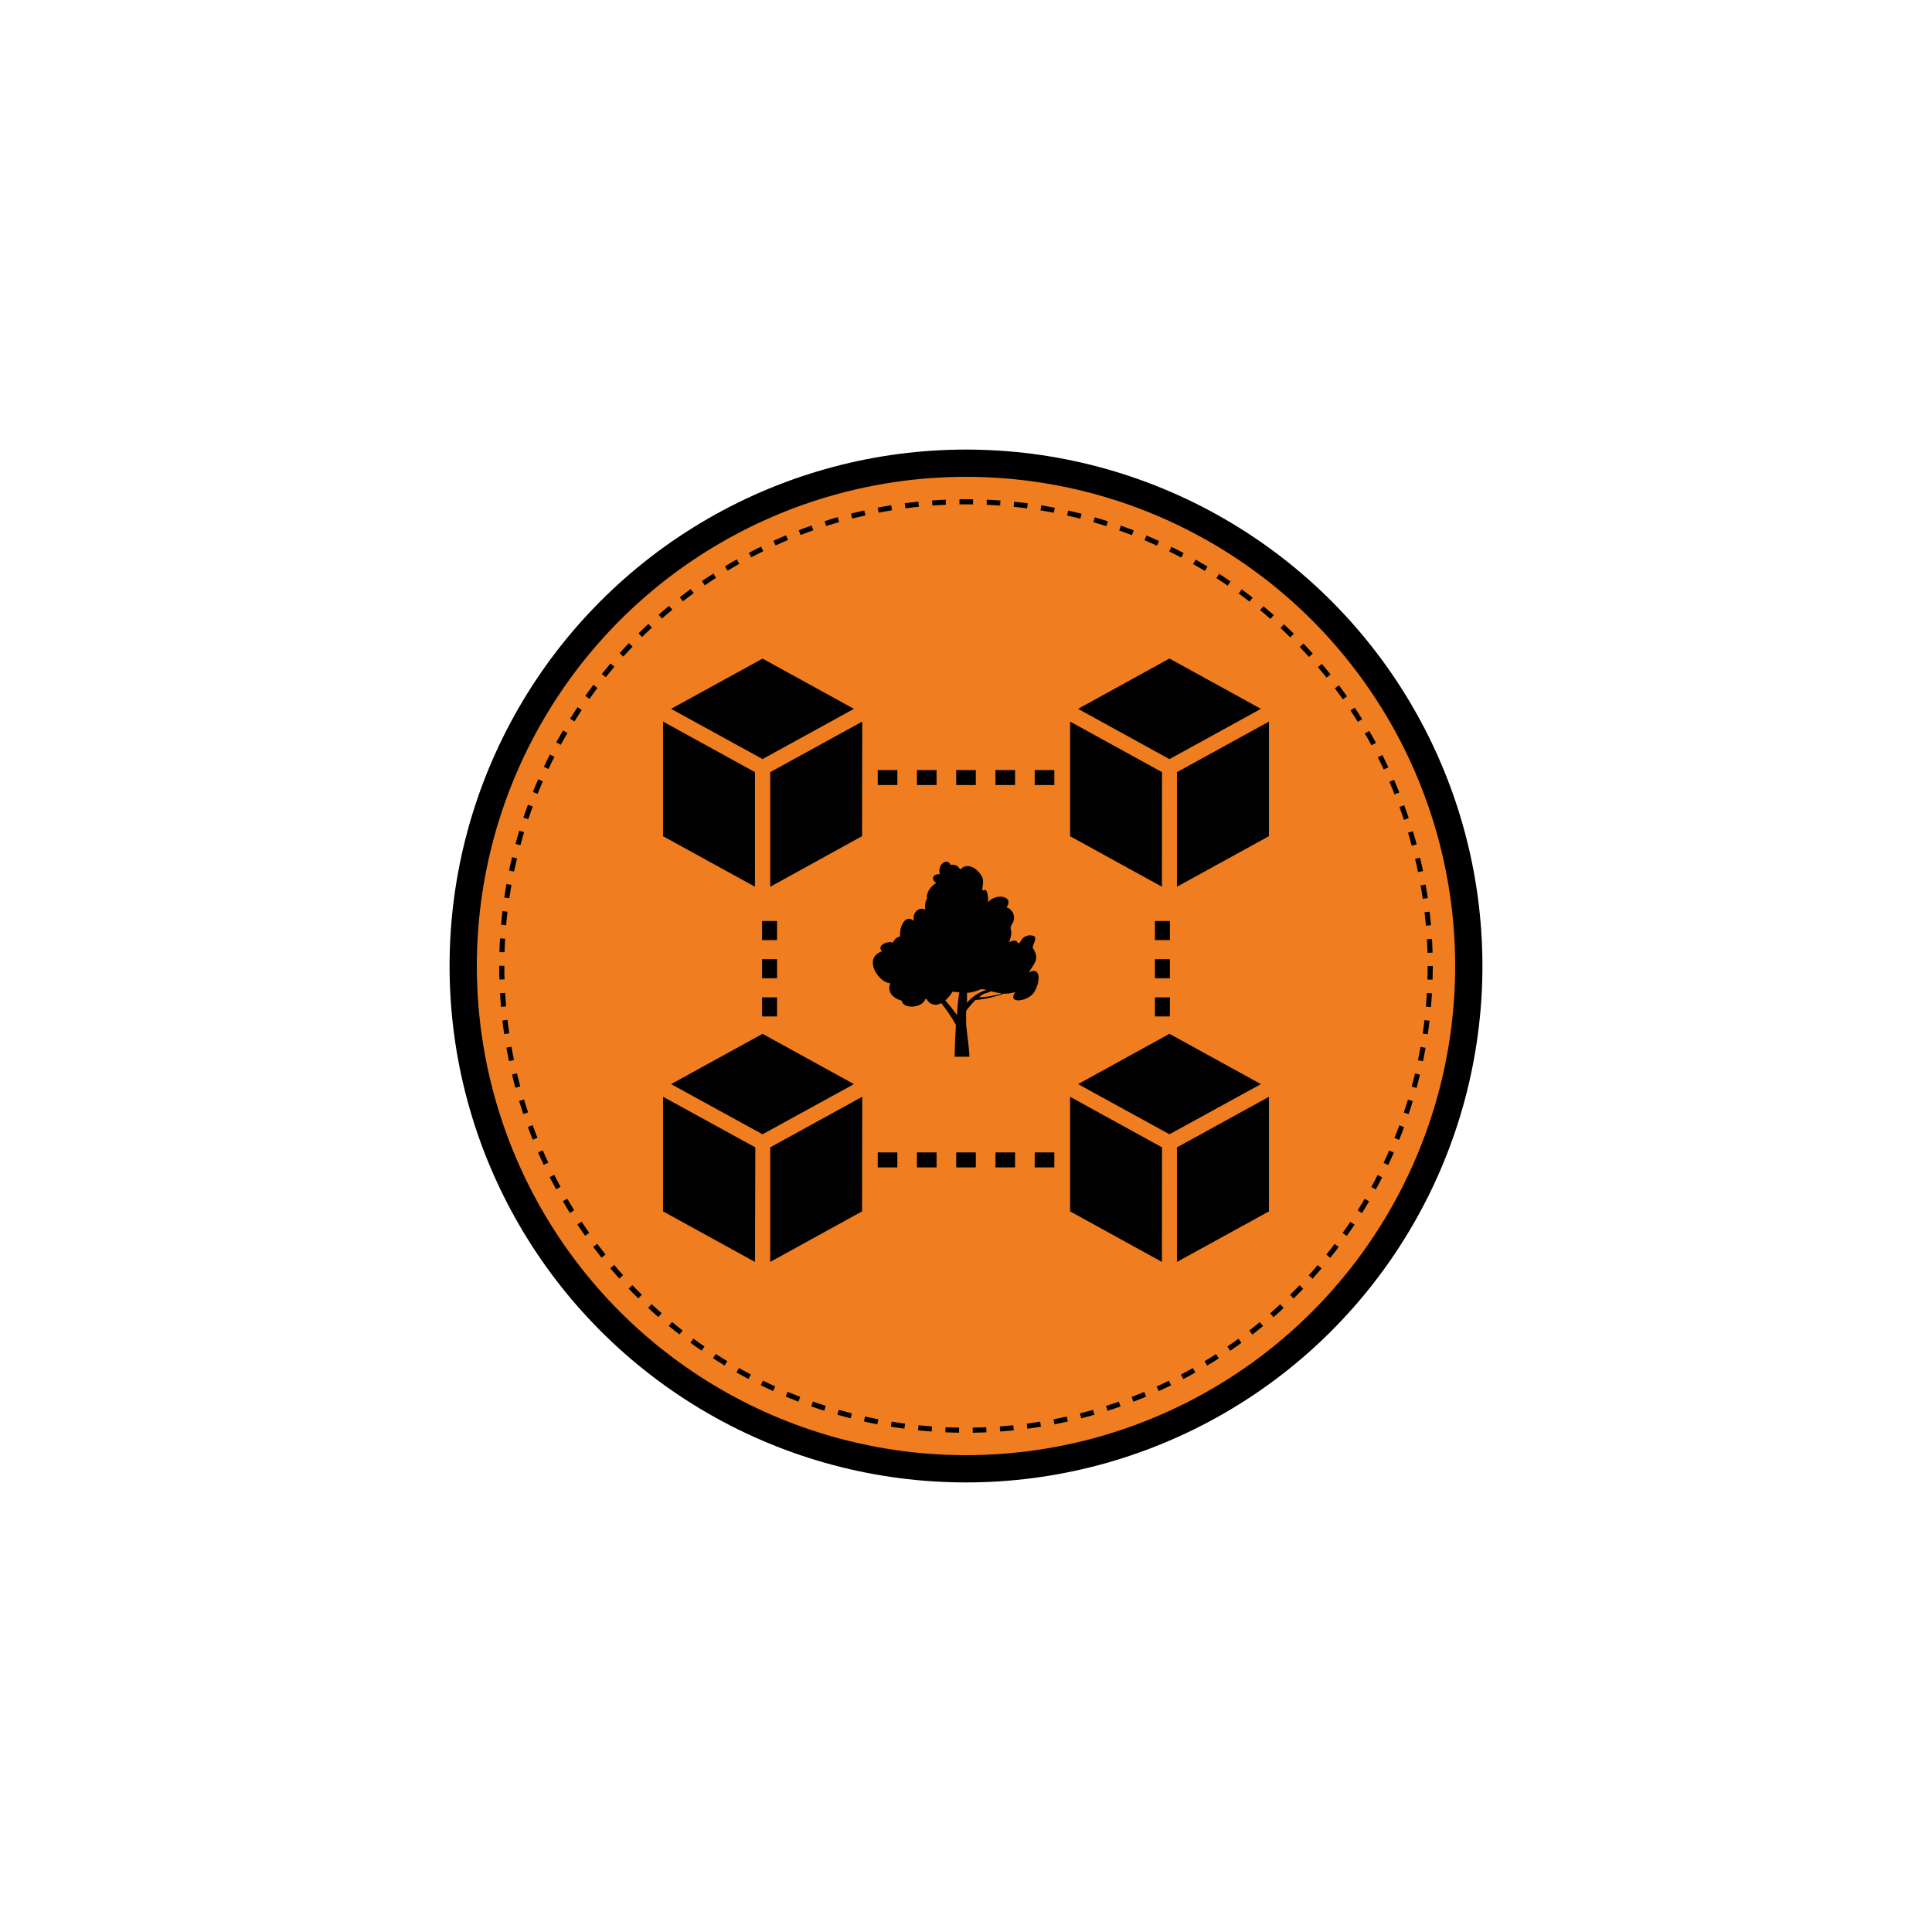 <svg xmlns="http://www.w3.org/2000/svg" viewBox="0 0 283.46 283.46"><circle cx="141.73" cy="141.73" r="73.77" fill="#f07e20" stroke="#000" stroke-miterlimit="10" stroke-width="4"/><circle cx="141.73" cy="141.73" r="68.11" fill="none" stroke="#000" stroke-miterlimit="10" stroke-width="0.75" stroke-dasharray="2"/><rect x="128.78" y="169.08" width="2.88" height="2.2" fill="#010101"/><rect x="146.05" y="169.08" width="2.88" height="2.2" fill="#010101"/><rect x="151.81" y="169.08" width="2.88" height="2.2" fill="#010101"/><rect x="140.29" y="169.08" width="2.88" height="2.2" fill="#010101"/><rect x="134.53" y="169.08" width="2.88" height="2.2" fill="#010101"/><rect x="111.81" y="140.73" width="2.2" height="2.8" fill="#010101"/><rect x="111.81" y="146.33" width="2.2" height="2.8" fill="#010101"/><rect x="111.81" y="135.13" width="2.2" height="2.8" fill="#010101"/><rect x="140.29" y="112.98" width="2.88" height="2.2" fill="#010101"/><rect x="134.53" y="112.98" width="2.88" height="2.2" fill="#010101"/><rect x="146.05" y="112.98" width="2.88" height="2.2" fill="#010101"/><rect x="151.81" y="112.98" width="2.88" height="2.2" fill="#010101"/><rect x="128.78" y="112.98" width="2.88" height="2.2" fill="#010101"/><rect x="169.45" y="140.73" width="2.2" height="2.8" fill="#010101"/><rect x="169.45" y="146.33" width="2.2" height="2.8" fill="#010101"/><rect x="169.45" y="135.13" width="2.2" height="2.8" fill="#010101"/><path d="M170.48,185.15,157,177.73V160.92l.37.2,13.12,7.22Zm1.1-18.73-13.41-7.36,13.41-7.38L185,159.06Zm14.6,11.31-13.5,7.42V168.34l13.5-7.42Z" fill="#010101"/><path d="M110.77,185.15l-13.49-7.42V160.92l.54.29,13,7.13Zm1.11-18.73-13.42-7.36,13.42-7.38,13.41,7.38Zm14.6,11.31L113,185.15V168.34l13.51-7.43Z" fill="#010101"/><path d="M170.48,130.1,157,122.69V105.87l.19.1,13.3,7.32Zm1.1-18.72L158.17,104l13.41-7.38L185,104Zm14.6,11.3-13.5,7.42V113.29l13.5-7.42Z" fill="#010101"/><path d="M126.48,122.68,113,130.11V113.29l13.51-7.42Zm-14.6-26.05L125.29,104l-13.41,7.37L98.46,104Zm-14.6,9.24.35.19,13.14,7.23V130.1l-13.49-7.41Z" fill="#010101"/><path d="M150.94,142.68c.85-1.4,1.65-2,.57-3.63.12-.76.85-1.64-.08-1.79a1.53,1.53,0,0,0-1.75,1l-.37.17c0-.35-.31-.64-1.27-.19.79-2-.16-1.74.49-2.74a1.6,1.6,0,0,0-.85-2.38c1.16-1.61-1.5-2.16-2.7-.76,0-.79-.09-2-.59-1.77-.69.34.27-1.13-.42-2.16-1.21-1.78-2.58-1.5-3-.89-.39-.14-.4-.8-1.5-.65-.59-1.18-2,.08-1.57,1.37-1.1-.06-1.34.81-.52,1.28-.74.42-1.56,1.44-1.35,2.23a2.54,2.54,0,0,0-.25,1.73c-.67-.53-2,.17-1.7,1.63-1.34-1.18-2.19,1.1-2,2.26a1.38,1.38,0,0,0-1.06.93c-.75-.36-2.47.41-1.61,1.25-2.88,1-.51,4.63,1.22,4.69-.51,1.21.32,2.2,1.68,2.56.13,1.24,3,1.16,3.49-.29a.85.85,0,0,0,.17.06,1.43,1.43,0,0,0,2.11.57h0a22.79,22.79,0,0,1,2.17,3.22c-.11,2-.18,4.06-.19,4.66h2.17c0-1-.47-4.28-.48-4.82,0-.36,0-1,0-1.91a19.22,19.22,0,0,1,1.35-1.58,17.05,17.05,0,0,0,4.16-.94,5,5,0,0,0,1.72-.24c-1.31,1.77,1.78,1.46,2.72.06S152.79,141.67,150.94,142.68Zm-10.29,3.57c-.09.58-.17,1.58-.25,2.69a22,22,0,0,0-1.71-2.17,4.3,4.3,0,0,0,1-1.19c.08-.15.46,0,1.07,0Zm1.23.87c0-.45,0-.94,0-1.45a5.41,5.41,0,0,0,1.93-.5,1.79,1.79,0,0,1,.9.08A5.89,5.89,0,0,0,141.88,147.12Zm1.78-.81a2.23,2.23,0,0,1,1-.6,2.13,2.13,0,0,0,.71-.28,12.39,12.39,0,0,0,1.61.32A11.83,11.83,0,0,1,143.66,146.31Z" fill="#010101"/></svg>